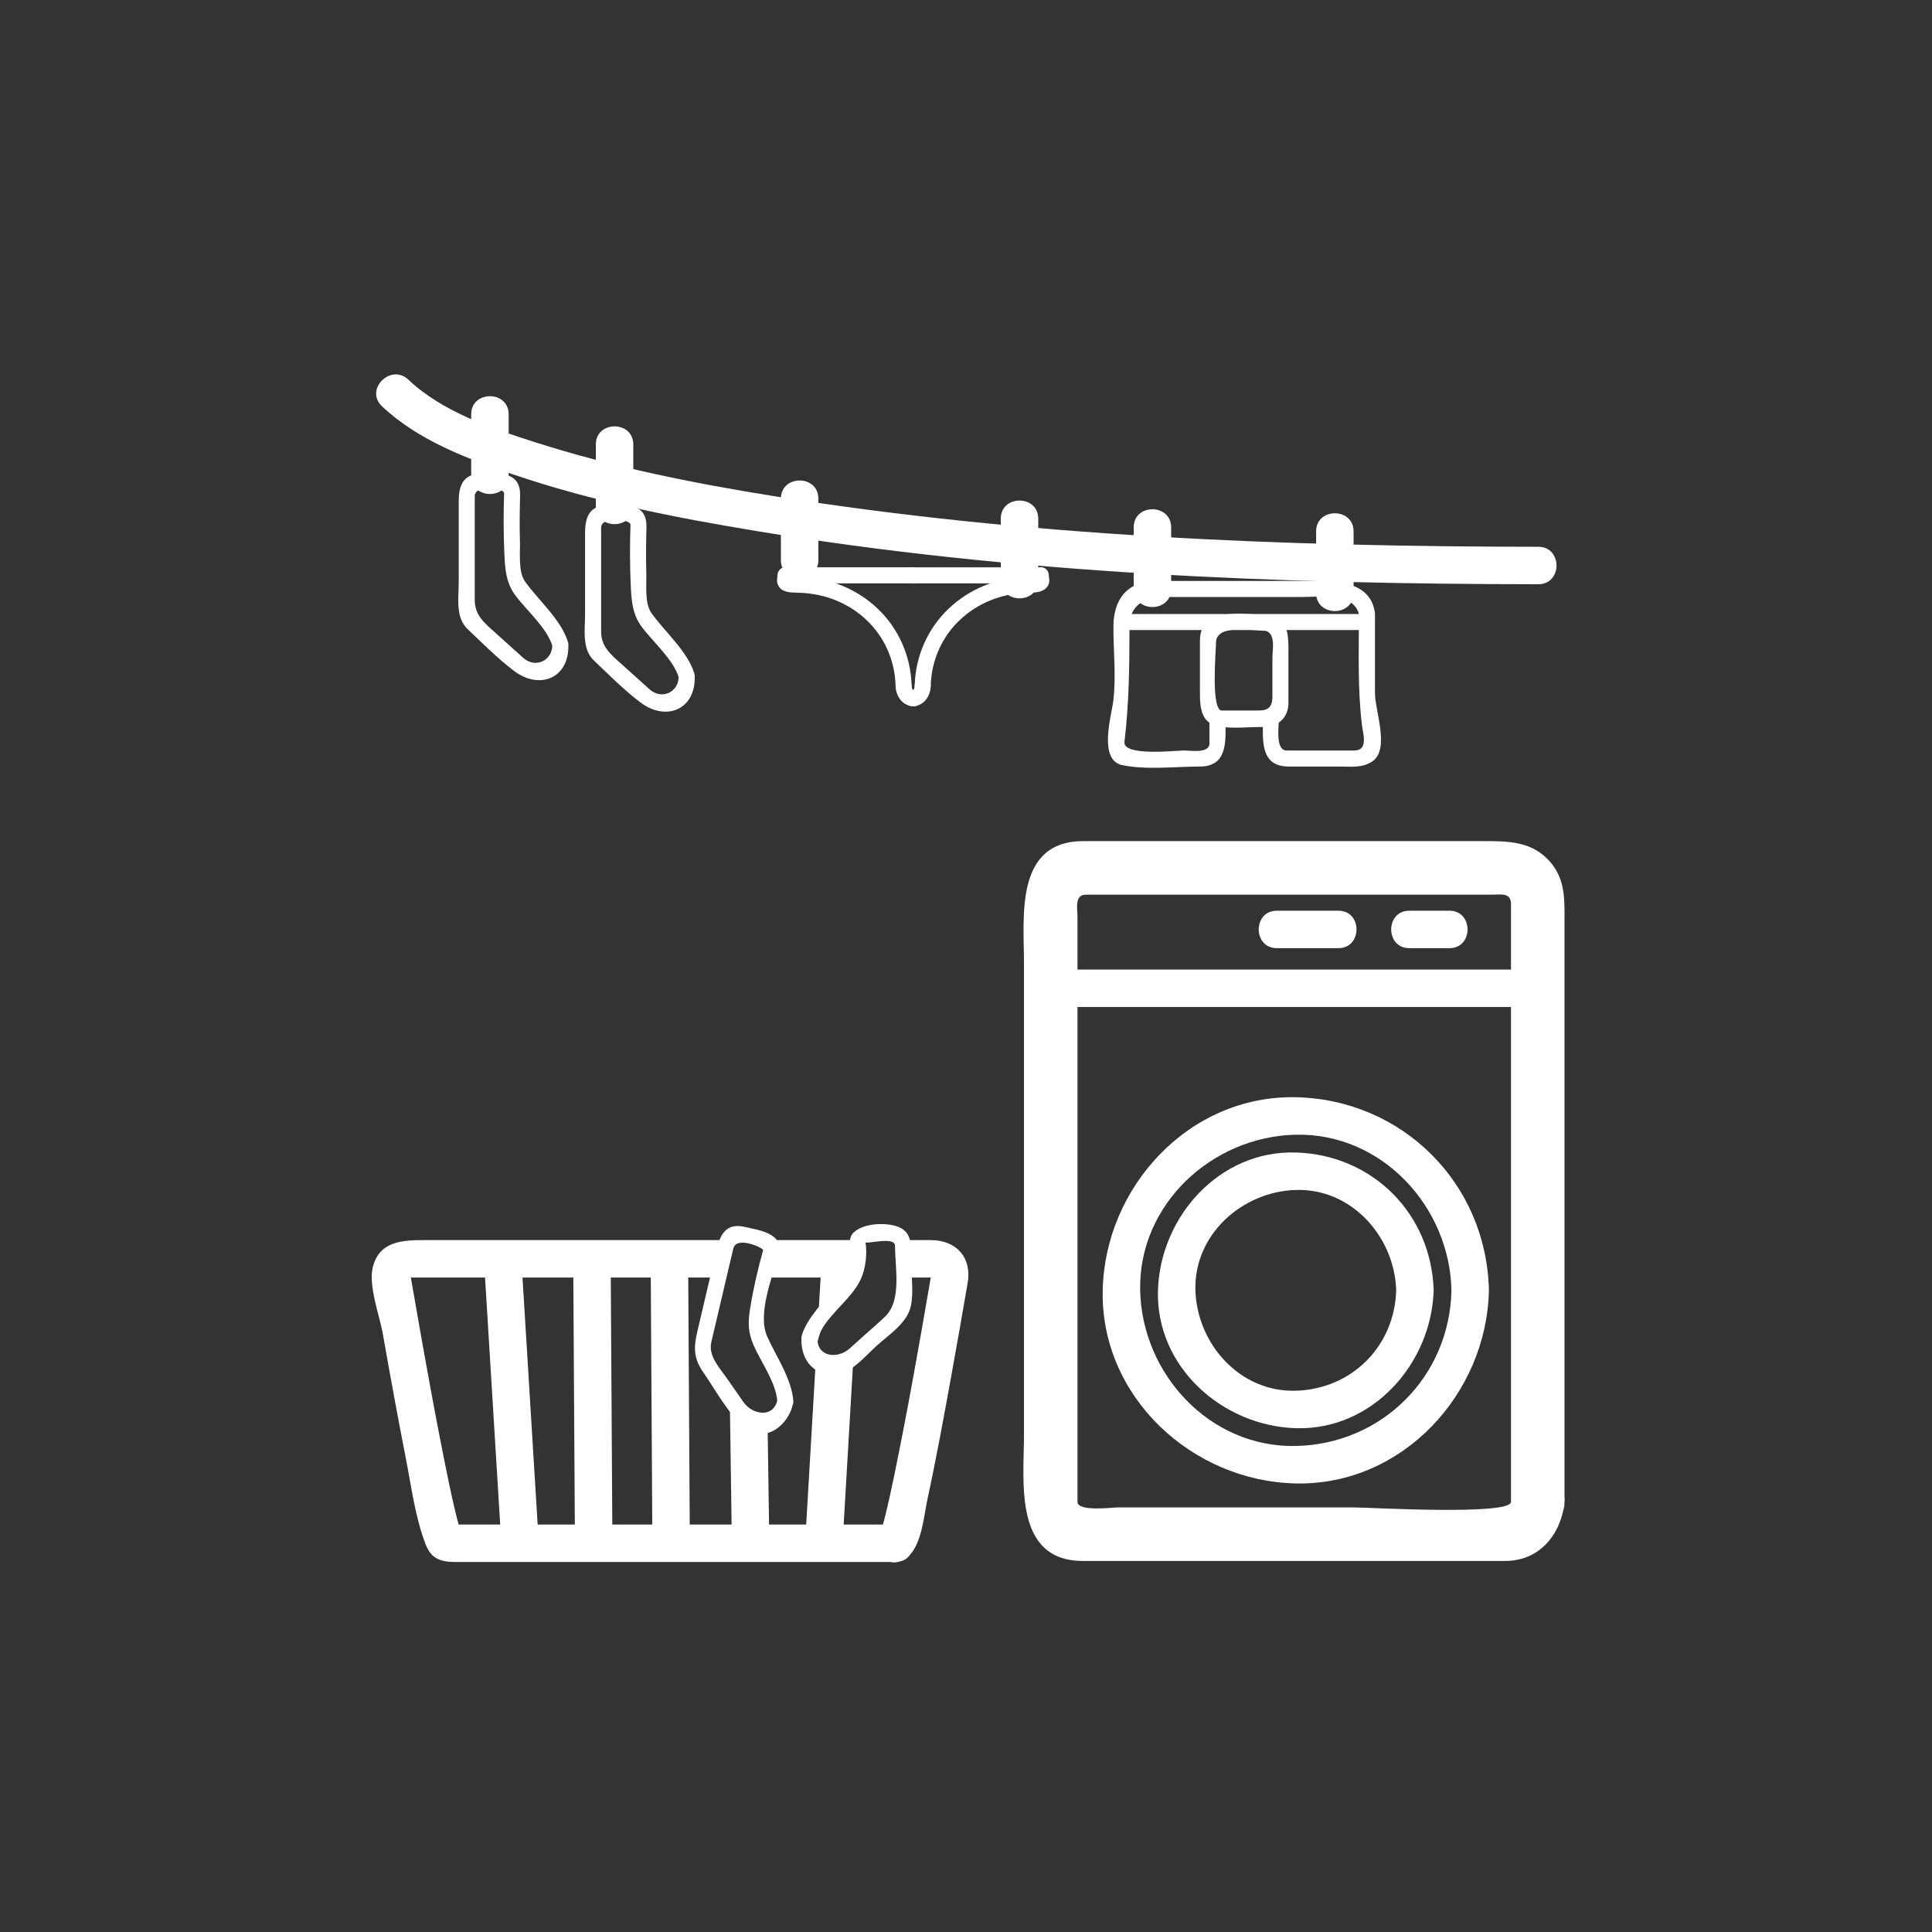 <?xml version="1.0" encoding="iso-8859-1"?>
<!-- Generator: Adobe Illustrator 16.0.0, SVG Export Plug-In . SVG Version: 6.00 Build 0)  -->
<!DOCTYPE svg PUBLIC "-//W3C//DTD SVG 1.1//EN" "http://www.w3.org/Graphics/SVG/1.1/DTD/svg11.dtd">
<svg version="1.1" xmlns="http://www.w3.org/2000/svg" xmlns:xlink="http://www.w3.org/1999/xlink" x="0px" y="0px" width="361px"
	 height="361px" viewBox="0 0 361 361" style="enable-background:new 0 0 361 361;" xml:space="preserve">
<rect x="0" y="0" width="361" height="361" fill="#333333" stroke="none"/>
<g id="scene_x5F_laundry_x5F_room_x5F_fem">
	<g>
		<g>
			<path style="fill:#FFFFFF;" d="M287.333,181.167c-30.139,0-60.276,0-90.415,0c-4.514,0-4.514,7,0,7c30.139,0,60.276,0,90.415,0
				C291.847,188.167,291.847,181.167,287.333,181.167L287.333,181.167z"/>
		</g>
	</g>
	<g>
		<g>
			<path style="fill:#FFFFFF;" d="M282.333,280.667c-0.256,2.534-26.718,1-29.19,1c-14.766,0-29.531,0-44.297,0
				c-1.003,0-7.513,0.851-7.513-1.047c0-2.55,0-5.1,0-7.65c0-13.694,0-27.389,0-41.083c0-15.443,0-30.886,0-46.328
				c0-4.735,0-9.471,0-14.206c0-1.563-0.611-4.186,1.582-4.186c25.266,0,50.53,0,75.796,0c1.657,0,3.622-0.436,3.622,1.732
				c0,3.078,0,6.157,0,9.235c0,12.938,0,25.875,0,38.813C282.333,238.188,282.333,259.428,282.333,280.667c0,6.448,10,6.448,10,0
				c0-23.852,0-47.702,0-71.554c0-12.333,0-24.667,0-37c0-3.865,0.178-7.604-2.489-10.836c-3.447-4.179-8.054-4.11-12.887-4.11
				c-24.853,0-49.705,0-74.558,0c-12.849,0-11.066,14.22-11.066,22.828c0,14.641,0,29.282,0,43.923c0,14.757,0,29.515,0,44.272
				c0,8.649-1.989,23.477,11.017,23.477c24.702,0,49.405,0,74.107,0c1.604,0,3.207,0,4.81,0c6.439,0,10.464-5.02,11.066-11
				C292.979,274.252,282.974,274.314,282.333,280.667z"/>
		</g>
	</g>
	<g>
		<g>
			<path style="fill:#FFFFFF;" d="M238.583,177.167c3.833,0,7.667,0,11.5,0c4.514,0,4.514-7,0-7c-3.833,0-7.667,0-11.5,0
				C234.069,170.167,234.069,177.167,238.583,177.167L238.583,177.167z"/>
		</g>
	</g>
	<g>
		<g>
			<path style="fill:#FFFFFF;" d="M263.333,177.167c2.5,0,5,0,7.5,0c4.514,0,4.514-7,0-7c-2.5,0-5,0-7.5,0
				C258.819,170.167,258.819,177.167,263.333,177.167L263.333,177.167z"/>
		</g>
	</g>
	<g>
		<g>
			<path style="fill:#FFFFFF;" d="M271.208,241.104c-0.334,16.106-12.978,28.748-29.083,29.082s-28.758-13.479-29.082-29.082
				c-0.334-16.106,13.479-28.758,29.082-29.082C258.231,211.688,270.884,225.5,271.208,241.104c0.094,4.508,7.094,4.517,7,0
				c-0.414-19.949-16.134-35.668-36.083-36.082c-19.947-0.414-35.681,16.757-36.082,36.082
				c-0.414,19.947,16.757,35.681,36.082,36.082c19.947,0.414,35.682-16.757,36.083-36.082
				C278.302,236.587,271.302,236.596,271.208,241.104z"/>
		</g>
	</g>
	<g>
		<g>
			<path style="fill:#FFFFFF;" d="M260.883,241.104c-0.313,10.461-8.297,18.444-18.758,18.758
				c-10.459,0.313-18.458-8.768-18.757-18.758c-0.313-10.458,8.767-18.459,18.757-18.758
				C252.583,222.032,260.584,231.113,260.883,241.104c0.135,4.504,7.136,4.517,7,0c-0.43-14.331-11.427-25.328-25.758-25.758
				c-14.325-0.429-25.347,12.073-25.757,25.758c-0.429,14.325,12.072,25.348,25.757,25.758
				c14.325,0.429,25.348-12.073,25.758-25.758C268.019,236.587,261.018,236.6,260.883,241.104z"/>
		</g>
	</g>
	<g>
		<g>
			<path style="fill:#FFFFFF;" d="M287.453,102.167c-47.691-0.034-95.762-1.933-142.921-9.475
				c-15.026-2.403-30.048-5.427-44.559-10.062c-8.101-2.587-17.366-5.696-23.665-11.688c-3.269-3.109-8.226,1.833-4.95,4.95
				c6.664,6.338,15.878,9.795,24.423,12.718c14.787,5.058,30.28,8.093,45.669,10.633c48.133,7.945,97.296,9.889,146.003,9.923
				C291.968,109.17,291.967,102.17,287.453,102.167L287.453,102.167z"/>
		</g>
	</g>
	<g>
		<g>
			<path style="fill:#FFFFFF;" d="M187,96.917c0,3.833,0,7.667,0,11.5c0,4.514,7,4.514,7,0c0-3.833,0-7.667,0-11.5
				C194,92.403,187,92.403,187,96.917L187,96.917z"/>
		</g>
	</g>
	<g>
		<g>
			<path style="fill:#FFFFFF;" d="M145.913,93.167c0,3.833,0,7.667,0,11.5c0,4.514,7,4.514,7,0c0-3.833,0-7.667,0-11.5
				C152.913,88.653,145.913,88.653,145.913,93.167L145.913,93.167z"/>
		</g>
	</g>
	<g>
		<g>
			<path style="fill:#FFFFFF;" d="M111.333,83.054c0,3.833,0,7.667,0,11.5c0,4.514,7,4.514,7,0c0-3.833,0-7.667,0-11.5
				C118.333,78.54,111.333,78.54,111.333,83.054L111.333,83.054z"/>
		</g>
	</g>
	<g>
		<g>
			<path style="fill:#FFFFFF;" d="M88.043,77.417c0,3.833,0,7.667,0,11.5c0,4.514,7,4.514,7,0c0-3.833,0-7.667,0-11.5
				C95.043,72.903,88.043,72.903,88.043,77.417L88.043,77.417z"/>
		</g>
	</g>
	<g>
		<g>
			<g>
				<path style="fill:#FFFFFF;" d="M256.866,114.269c-0.832-5.055-6.03-5.716-10.283-5.716c-5.676,0-11.353,0-17.029,0
					c-4.422,0-8.843,0-13.265,0c-5.771,0-8.244,3.455-8.244,8.645c0,4.475,0.513,9.276-0.017,13.715
					c-0.325,2.724-2.888,11.137,1.692,12.062c4.595,0.928,9.753,0.256,14.425,0.256c5.422,0,4.843-4.946,4.843-8.949
					c-0.5,0.5-1,1-1.5,1.5c3.329,0,6.659,0,9.988,0c-0.5-0.5-1-1-1.5-1.5c0,4.002-0.58,8.949,4.842,8.949c3.149,0,6.299,0,9.448,0
					c2.18,0,4.273,0.308,6.155-0.96c3.332-2.246,0.498-9.462,0.498-12.687c0-4.972,0-9.944,0-14.917c0-1.935-3-1.935-3,0
					c0,6.958-0.267,13.873,0.558,20.777c0.192,1.611,1.244,4.786-1.4,4.786c-2.207,0-4.414,0-6.621,0c-2.017,0-4.033,0-6.05,0
					c-2.174,0-1.43-4.642-1.43-5.949c0-0.818-0.683-1.5-1.5-1.5c-3.329,0-6.659,0-9.988,0c-0.817,0-1.5,0.682-1.5,1.5
					c0,1.554,0,3.107,0,4.661c0,1.898-3.693,1.288-4.653,1.288c-1.617,0-11.556,1.149-11.227-1.613
					c0.862-7.228,0.937-14.13,0.937-21.42c0-4.254,2.841-5.645,6.835-5.645c3.891,0,7.782,0,11.674,0c4.598,0,9.194,0,13.792,0
					c3.257,0,9.894-0.946,10.628,3.514C254.287,116.972,257.178,116.161,256.866,114.269z"/>
			</g>
		</g>
		<g>
			<g>
				<path style="fill:#FFFFFF;" d="M236.273,117.823c2.206,0.356,1.479,3.647,1.479,5.095c0,2.403,0,4.807,0,7.209
					c0,2.34-1.074,2.693-3.253,2.693c-2.044,0-4.088,0-6.132,0c-2.183,0-1.154-11.201-1.154-12.712c0-3.628,6.884-2.232,9.459-2.232
					c1.935,0,1.935-3,0-3c-4.409,0-12.459-1.688-12.459,4.838c0,3.298,0,6.596,0,9.894c0,2.826,0.286,5.611,3.681,6.158
					c2.609,0.421,5.518,0.054,8.157,0.054c2.763,0,4.701-1.675,4.701-4.518c0-3.405,0-6.81,0-10.215c0-2.825-0.287-5.61-3.682-6.158
					C235.179,114.625,234.367,117.515,236.273,117.823z"/>
			</g>
		</g>
		<g>
			<g>
				<path style="fill:#FFFFFF;" d="M209.545,117.727c15.292,0,30.583,0,45.875,0c1.935,0,1.935-3,0-3c-15.292,0-30.583,0-45.875,0
					C207.61,114.727,207.61,117.727,209.545,117.727L209.545,117.727z"/>
			</g>
		</g>
	</g>
	<g id="buegeleisen_1_" style="display:none;">
		<g style="display:inline;">
			<g>
				<path style="fill:#FFFFFF;" d="M253.74,279.667c-0.229,2.271-14.503,0.999-16.25,0.999c-1.748,0.001-16.021,1.273-16.25-0.999
					c-0.854-8.468,0-17.463,0-25.963c0-15.986,0-31.973,0-47.959c0-6.066,0-12.134,0-18.2c0-1.625-0.883-6.16,0.293-7.585
					c0.074-0.089-1.234-0.999,0.46,0.139c-0.136-0.091,1.265,1.149,1.655,1.534c1.773,1.746,3.346,3.713,4.839,5.699
					c4.051,5.388,7.639,11.131,11.136,16.887c5.16,8.495,10.021,17.187,14.636,25.99c0.456,0.871-0.519-3.93-0.519-1.035
					c0,1.706,0,3.413,0,5.119c0,5.852,0,11.703,0,17.555C253.74,261.121,253.74,270.394,253.74,279.667c0,6.448,10,6.448,10,0
					c0-12.158,0-24.315,0-36.474c0-4.989,0-9.979,0-14.97c0-3.185-2.927-6.989-4.371-9.643c-7.63-14.024-15.564-28.286-25.678-40.7
					c-3.882-4.765-9.651-10.675-16.31-7.061c-5.069,2.752-6.142,7.44-6.142,12.654c0,27.693,0,55.387,0,83.08
					c0,8.863-2.157,24.112,11.168,24.112c6.34,0,12.68,0,19.021-0.001c5.582,0,13.565,1.337,18.202-2.488
					c2.727-2.25,3.764-5.079,4.109-8.511C264.387,273.252,254.381,273.314,253.74,279.667z"/>
			</g>
		</g>
		<g style="display:inline;">
			<g>
				<path style="fill:#FFFFFF;" d="M281.832,233.332c0,17.778,0,35.557,0,53.335c0,6.448,10,6.448,10,0c0-17.778,0-35.557,0-53.335
					C291.832,226.884,281.832,226.884,281.832,233.332L281.832,233.332z"/>
			</g>
		</g>
		<g style="display:inline;">
			<g>
				<path style="fill:#FFFFFF;" d="M221.083,291.332c21.806,0,43.611,0.001,65.417,0.001c6.448,0,6.448-10,0-10
					c-21.806,0-43.611-0.001-65.417-0.001C214.635,281.332,214.635,291.332,221.083,291.332L221.083,291.332z"/>
			</g>
		</g>
		<g style="display:inline;">
			<g>
				<path style="fill:#FFFFFF;" d="M260.166,237.104c0,6.757,0,13.513,0,20.27c0,4.514,7,4.514,7,0c0-6.757,0-13.513,0-20.27
					C267.166,232.59,260.166,232.59,260.166,237.104L260.166,237.104z"/>
			</g>
		</g>
	</g>
	<g>
		<g>
			<path style="fill:#FFFFFF;" d="M103.194,120.402c0.107,3.015-3.144,4.57-5.416,2.527c-0.396-0.356-0.791-0.711-1.187-1.067
				c-1.374-1.236-2.749-2.472-4.123-3.708c-2-1.799-3.76-3.205-3.76-6.062c0-6.458,0-12.917,0-19.375
				c0-2.248,5.518-1.613,5.483-0.541c-0.119,3.73-0.119,7.466,0.046,11.194c0.128,2.902,0.286,5.494,2.042,7.855
				c2.166,2.913,5.913,6.052,6.968,9.575c0.553,1.848,3.449,1.061,2.893-0.798c-1.265-4.223-5.577-7.85-8.062-11.383
				c-1.276-1.814-0.859-5.388-0.926-7.515c-0.088-2.829-0.045-5.664,0.027-8.492c0.109-4.235-3.305-4.196-6.589-4.196
				c-3.813,0-4.881,1.822-4.881,5.345c0,5.051,0,10.103,0,15.154c0,2.83-0.634,6.446,1.648,8.614
				c2.797,2.657,5.621,5.514,8.697,7.838c4.765,3.6,10.366,1.387,10.141-4.966C106.126,118.473,103.125,118.466,103.194,120.402z"/>
		</g>
	</g>
	<path style="fill:none;stroke:#FFFFFF;stroke-miterlimit:10;" d="M44.239,121.792"/>
	<g>
		<g>
			<path style="fill:#FFFFFF;" d="M126.807,126.289c0.107,3.015-3.144,4.57-5.416,2.527c-0.396-0.356-0.791-0.711-1.187-1.067
				c-1.374-1.236-2.749-2.472-4.123-3.708c-2-1.799-3.76-3.205-3.76-6.062c0-6.458,0-12.917,0-19.375
				c0-2.248,5.518-1.613,5.483-0.541c-0.119,3.73-0.119,7.466,0.046,11.194c0.128,2.902,0.286,5.494,2.042,7.855
				c2.166,2.913,5.913,6.052,6.968,9.575c0.553,1.848,3.449,1.061,2.893-0.798c-1.265-4.223-5.577-7.85-8.062-11.383
				c-1.276-1.814-0.859-5.388-0.926-7.515c-0.088-2.829-0.045-5.664,0.027-8.492c0.109-4.235-3.305-4.196-6.589-4.196
				c-3.813,0-4.881,1.822-4.881,5.345c0,5.051,0,10.103,0,15.154c0,2.83-0.634,6.446,1.648,8.614
				c2.797,2.657,5.621,5.514,8.696,7.838c4.766,3.6,10.367,1.387,10.141-4.966C129.739,124.36,126.738,124.353,126.807,126.289z"/>
		</g>
	</g>
	<g>
		<g>
			<g>
				<path style="fill:#FFFFFF;" d="M145.287,261.436c-0.69,3.675-4.743,2.893-6.355,0.573c-1.016-1.46-2.031-2.92-3.046-4.38
					c-1.4-2.014-3.586-4.253-2.975-6.853c1.368-5.822,2.735-11.644,4.103-17.466c0.584-2.485,5.682-0.099,5.576,0.284
					c-0.993,3.574-1.833,7.198-2.423,10.86c-0.422,2.618-0.418,4.453,0.614,6.838c1.37,3.164,4.243,7.057,4.454,10.541
					c0.116,1.922,3.117,1.934,3,0c-0.248-4.103-3.212-8.394-4.863-12.056c-1.91-4.235,0.935-11.09,2.111-15.386
					c1.089-3.976-3.681-4.519-6.3-5.134c-3.524-0.827-4.63,1.42-5.319,4.354c-1.087,4.626-2.174,9.253-3.26,13.879
					c-0.816,3.473-1.445,5.699,0.794,8.919c2.372,3.41,4.557,7.668,7.797,10.331c3.824,3.145,8.246-0.563,8.987-4.51
					C148.535,260.342,145.644,259.535,145.287,261.436z"/>
			</g>
		</g>
		<g>
			<g>
				<path style="fill:#FFFFFF;" d="M149.752,249.971c-0.171,3.778,1.923,6.771,5.812,6.976c3.058,0.161,6.208-3.66,8.279-5.522
					c2.245-2.019,5.656-4.22,6.337-7.321c0.596-2.711,0.058-6.066,0.058-8.813c0-2.778,0.234-5.377-2.99-6.249
					c-2.313-0.626-6.081-0.407-7.809,1.321c-0.822,0.822-0.65,2.09-0.604,3.131c0.122,2.79-0.828,4.597-2.427,6.652
					c-2.175,2.797-5.584,5.95-6.603,9.428c-0.545,1.86,2.35,2.649,2.893,0.797c1.287-4.393,6.221-7.223,8.134-11.328
					c0.899-1.931,1.262-4.814,0.879-6.938c0.082,0.451,5.526-1.165,5.526,0.663c0,4.094,1.31,10.238-1.869,13.258
					c-1.404,1.334-2.886,2.595-4.327,3.891c-0.765,0.687-1.529,1.374-2.293,2.062c-2.205,1.982-6.161,1.638-5.996-2.005
					C152.839,248.036,149.839,248.044,149.752,249.971z"/>
			</g>
		</g>
		<g>
			<g>
				<path style="fill:#FFFFFF;" d="M136.394,263.494c0.102,6.85,0.203,14.341,0.304,21.189c0.057,3.862,7.057,3.867,7,0
					c-0.102-6.849-0.159-10.776-0.261-17.625c-0.057-3.862-2.14-2.433-7.043-4.277V263.494z"/>
			</g>
			<g>
				<path style="fill:#FFFFFF;" d="M153.476,236.359c-0.227,3.883-0.454,7.764-0.681,11.646c-0.129,2.207-0.258,4.414-0.387,6.621
					c-0.607,10.381-1.213,20.762-1.82,31.142c-0.245,4.195,6.756,4.174,7,0c0.647-11.076,1.141-19.512,1.788-30.588
					c0.257-4.392-7.089,1.521-6.833-2.869c0.368-6.299,7.874-14.949,7.933-15.951C160.721,232.164,153.72,232.188,153.476,236.359
					L153.476,236.359z"/>
			</g>
			<g>
				<g>
					<path style="fill:#FFFFFF;" d="M90.509,236.716c1.032,16.827,2.064,33.654,3.096,50.481c0.275,4.483,7.277,4.511,7,0
						c-1.032-16.827-2.064-33.654-3.096-50.481C97.234,232.232,90.232,232.205,90.509,236.716L90.509,236.716z"/>
				</g>
			</g>
			<g>
				<g>
					<path style="fill:#FFFFFF;" d="M121.587,236.531c0.102,16.833,0.203,33.667,0.304,50.5c0.027,4.513,7.027,4.516,7,0
						c-0.102-16.833-0.203-33.667-0.304-50.5C128.56,232.019,121.56,232.016,121.587,236.531L121.587,236.531z"/>
				</g>
			</g>
			<g>
				<g>
					<path style="fill:#FFFFFF;" d="M107.114,236.531c0.102,16.611,0.203,33.222,0.304,49.833c0.027,4.513,7.027,4.516,7,0
						c-0.102-16.611-0.203-33.222-0.304-49.833C114.087,232.019,107.087,232.016,107.114,236.531L107.114,236.531z"/>
				</g>
			</g>
			<g>
				<path style="fill:#FFFFFF;" d="M144.06,234.044c0,0-0.572,2.04-1.194,4.672c2.735,0,5.469,0,8.203,0c2.857,0,5.714,0,8.571,0
					c0.112-0.181,0.2-0.335,0.229-0.432c1.177-3.839,0.705-5.909,0.705-5.909c0-0.232,0.048-0.453,0.125-0.659h0
					c-6.096,0-12.193,0-18.289,0l0.243,0.058C143.669,232.012,144.298,233.028,144.06,234.044z"/>
				<path style="fill:#FFFFFF;" d="M173.895,231.716c-1.649,0-3.299,0-4.948,0c0.077,0.206,0.125,0.427,0.125,0.659v6.341
					c0.52,0,1.04,0,1.56,0c0.872,0,1.745,0,2.617,0c0.221,0,0.441,0,0.663,0c-2.127,12.45-4.329,24.896-6.882,37.265
					c-0.493,2.387-1.011,4.769-1.587,7.137c-0.143,0.586-0.306,1.166-0.467,1.747c-24.121,0-48.241,0-72.362,0
					c-2.304,0-4.608,0-6.912,0c-0.216-0.774-0.413-1.556-0.603-2.337c-0.807-3.316-1.478-6.667-2.148-10.013
					c-1.568-7.819-2.987-15.668-4.382-23.519c-0.506-2.845-1.003-5.69-1.496-8.537c-0.101-0.581-0.2-1.162-0.3-1.743
					c19.155,0,38.31,0,57.465,0l1.554-6.614c0.032-0.137,0.08-0.265,0.138-0.386c0,0,0,0,0,0c-13.771,0-27.542,0-41.312,0
					c-5.089,0-10.179,0-15.268,0c-4.059,0-8.423,0.155-9.673,4.985c-0.902,3.488,1.251,9.115,1.847,12.493
					c1.375,7.798,2.794,15.589,4.316,23.358c1.039,5.306,1.757,11.081,3.741,16.143c1.332,3.4,4.009,3.169,7.071,3.169
					c13.563,0,27.126,0,40.69,0c13.012,0,26.022,0,39.034,0c0.493,0.122,1.048,0.11,1.66-0.071c0.907-0.168,1.574-0.656,2.018-1.298
					c2.247-2.493,2.62-7.483,3.221-10.253c1.66-7.653,3.063-15.365,4.461-23.07c1.056-5.813,2.079-11.633,3.077-17.457
					C181.612,235.031,178.77,231.716,173.895,231.716z"/>
			</g>
		</g>
	</g>
	<g>
		<g>
			<g>
				<g>
					<path style="fill:#FFFFFF;" d="M170.345,128.167c-0.333-11.598-9.587-20.096-21.021-20.404c-1.936-0.052-1.931,2.948,0,3
						c9.777,0.264,17.735,7.461,18.021,17.404C167.401,130.098,170.401,130.103,170.345,128.167L170.345,128.167z"/>
				</g>
			</g>
			<g>
				<g>
					<path style="fill:#FFFFFF;" d="M167.345,128.167c0.049,1.925,1.281,3.728,3.326,3.811c0.817,0.033,1.5-0.708,1.5-1.5
						c0-0.843-0.683-1.467-1.5-1.5c-0.175-0.009-0.16-0.006,0.045,0.01c-0.161-0.051-0.151-0.042,0.027,0.027
						c-0.071-0.037-0.139-0.078-0.205-0.124c0.281,0.185-0.008-0.045-0.058-0.101c0.104,0.134,0.108,0.129,0.012-0.015
						c-0.215-0.349,0.071,0.26-0.068-0.14c-0.029-0.091-0.053-0.183-0.073-0.275c0.07,0.297-0.005-0.151-0.006-0.192
						c-0.021-0.817-0.667-1.5-1.5-1.5C168.043,126.667,167.324,127.35,167.345,128.167L167.345,128.167z"/>
				</g>
			</g>
			<g>
				<g>
					<path style="fill:#FFFFFF;" d="M146.777,109.004c7.965,0,15.929,0,23.894,0c1.935,0,1.935-3,0-3c-7.965,0-15.929,0-23.894,0
						C144.842,106.004,144.842,109.004,146.777,109.004L146.777,109.004z"/>
				</g>
			</g>
			<g>
				<g>
					<path style="fill:#FFFFFF;" d="M145.277,107.504c-0.002,0.146-0.066,0.613,0.018,0.016c-0.034,0.242-0.071,0.483-0.098,0.726
						c-0.048,0.435,0.071,0.885,0.281,1.263c0.655,1.179,2.285,1.224,3.456,1.231c1.935,0.011,1.934-2.989,0-3
						c-0.271-0.001-0.541-0.008-0.812-0.025c-0.087-0.006-0.175-0.015-0.262-0.024c0.384,0.04,0.052,0-0.029-0.017
						c-0.057-0.013-0.114-0.028-0.17-0.045c-0.285-0.083,0.329,0.164,0.097,0.04c-0.127-0.082-0.072-0.037,0.167,0.135
						c-0.174-0.15,0.226,0.343,0.12,0.151c0.11,0.293,0.146,0.37,0.106,0.23c0.112,0.427,0.038,0.375,0.036,0.212
						c-0.002-0.137,0.057-0.5-0.025,0.088c0.045-0.326,0.109-0.651,0.114-0.981c0.013-0.818-0.692-1.5-1.5-1.5
						C145.949,106.004,145.29,106.687,145.277,107.504L145.277,107.504z"/>
				</g>
			</g>
		</g>
		<g>
			<g>
				<g>
					<path style="fill:#FFFFFF;" d="M173.907,128.167c0.286-9.943,8.244-17.141,18.021-17.404c1.931-0.052,1.936-3.052,0-3
						c-11.435,0.309-20.688,8.806-21.021,20.404C170.852,130.103,173.852,130.098,173.907,128.167L173.907,128.167z"/>
				</g>
			</g>
			<g>
				<g>
					<path style="fill:#FFFFFF;" d="M170.907,128.167c0,0.101-0.005,0.201-0.015,0.301c0.018-0.156,0.01-0.146-0.024,0.031
						c-0.023,0.09-0.052,0.18-0.085,0.267c0.102-0.292-0.065,0.08-0.091,0.121c0.109-0.128,0.108-0.129-0.003-0.003
						c-0.257,0.288,0.239-0.133-0.075,0.073c-0.15,0.079-0.138,0.079,0.037-0.001c-0.347,0.13,0.307,0.007-0.068,0.022
						c-0.817,0.033-1.5,0.657-1.5,1.5c0,0.792,0.683,1.533,1.5,1.5c2.044-0.083,3.276-1.886,3.326-3.811
						c0.021-0.818-0.698-1.5-1.5-1.5C171.574,126.667,170.928,127.35,170.907,128.167L170.907,128.167z"/>
				</g>
			</g>
			<g>
				<g>
					<path style="fill:#FFFFFF;" d="M194.476,106.004c-7.965,0-15.929,0-23.894,0c-1.935,0-1.935,3,0,3c7.965,0,15.929,0,23.894,0
						C196.41,109.004,196.41,106.004,194.476,106.004L194.476,106.004z"/>
				</g>
			</g>
			<g>
				<g>
					<path style="fill:#FFFFFF;" d="M192.976,107.504c0.005,0.311,0.061,0.619,0.106,0.926c0.029,0.197-0.041-0.472-0.019-0.082
						c0.021,0.365,0.063-0.26,0.025-0.119c0.086-0.327,0.206-0.41,0.456-0.593c-0.272,0.199,0.357-0.099-0.035,0.015
						c-0.061,0.016-0.122,0.03-0.184,0.042c-0.359,0.076,0.359-0.034-0.061,0.009c-0.313,0.032-0.631,0.035-0.946,0.037
						c-1.934,0.011-1.936,3.011,0,3c1.234-0.007,2.667-0.071,3.429-1.192c0.241-0.353,0.338-0.828,0.313-1.25
						c-0.014-0.241-0.059-0.481-0.095-0.72c-0.037-0.252,0.053,0.425,0.023,0.168c-0.009-0.08-0.013-0.16-0.014-0.241
						c-0.014-0.817-0.672-1.5-1.5-1.5C193.668,106.004,192.962,106.686,192.976,107.504L192.976,107.504z"/>
				</g>
			</g>
		</g>
	</g>
	<g>
		<g>
			<path style="fill:#FFFFFF;" d="M245.92,99.292c0,3.833,0,7.667,0,11.5c0,4.514,7,4.514,7,0c0-3.833,0-7.667,0-11.5
				C252.92,94.778,245.92,94.778,245.92,99.292L245.92,99.292z"/>
		</g>
	</g>
	<g>
		<g>
			<path style="fill:#FFFFFF;" d="M211.833,98.542c0,3.833,0,7.667,0,11.5c0,4.514,7,4.514,7,0c0-3.833,0-7.667,0-11.5
				C218.833,94.028,211.833,94.028,211.833,98.542L211.833,98.542z"/>
		</g>
	</g>
</g>
<g id="Ebene_1">
</g>
</svg>
